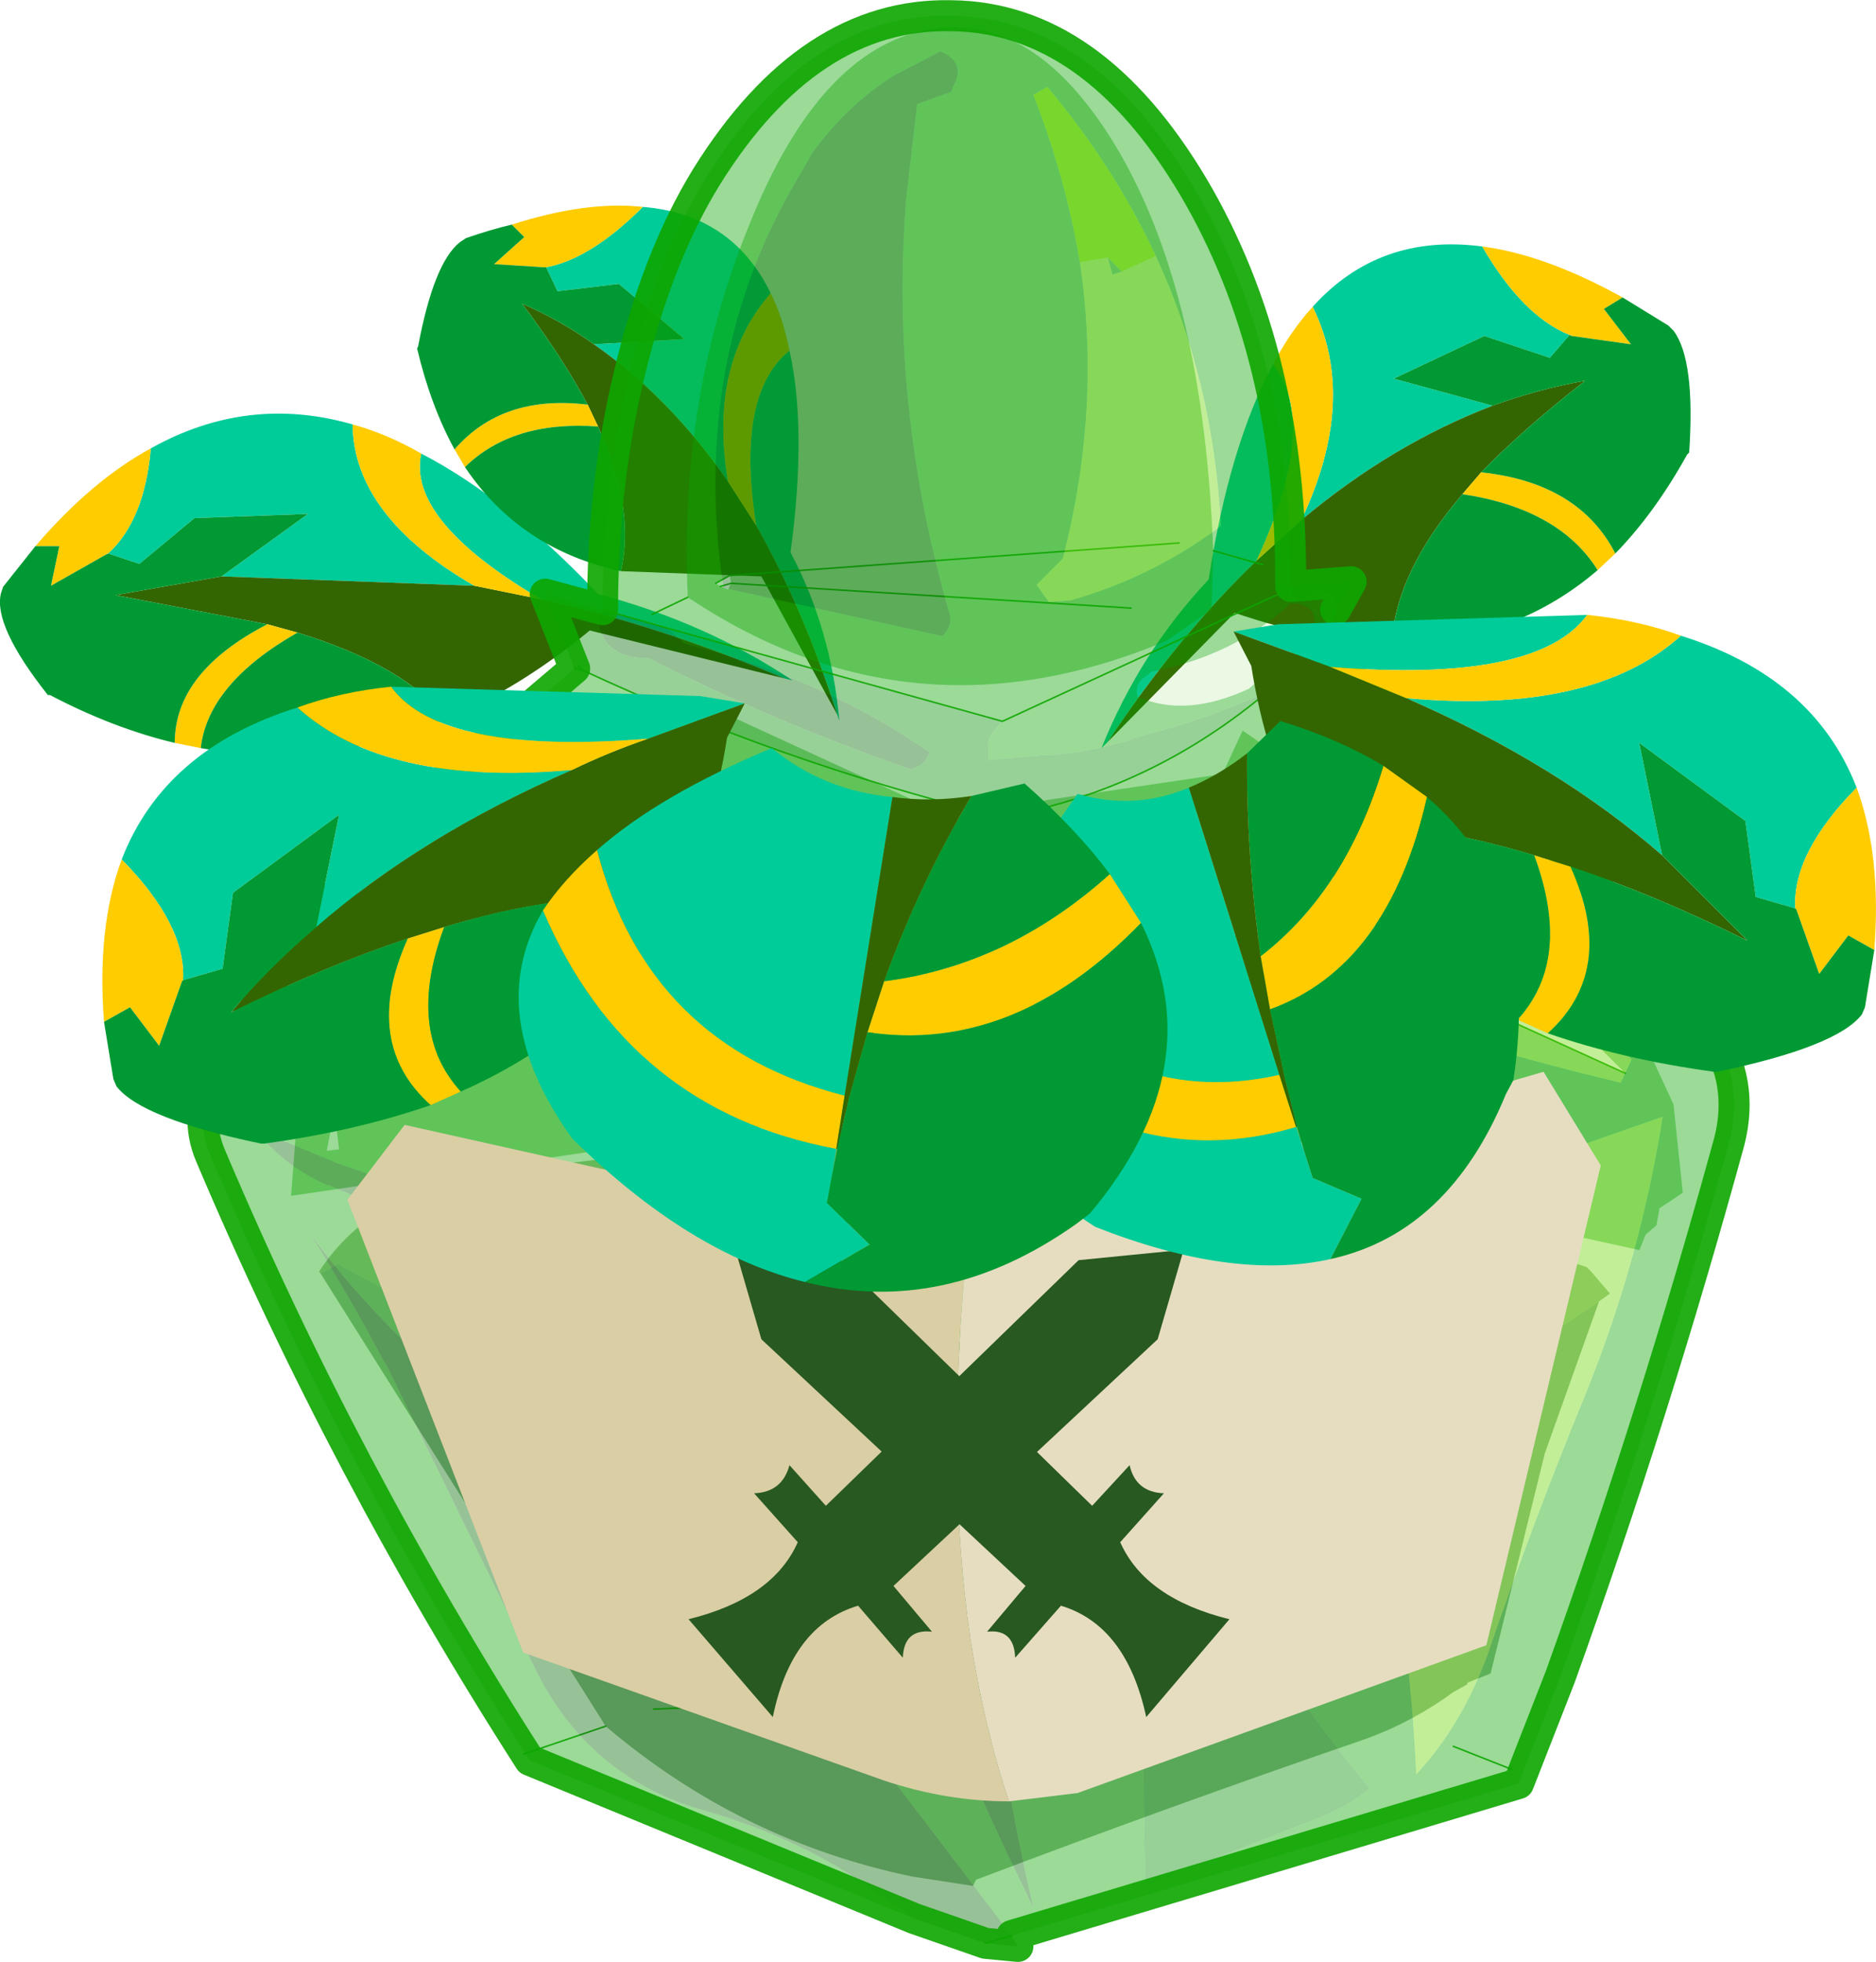 <?xml version="1.0" encoding="UTF-8"?>
<svg version="1.1" viewBox="0 0 90.181 94.245" xmlns="http://www.w3.org/2000/svg" xmlns:cc="http://creativecommons.org/ns#" xmlns:dc="http://purl.org/dc/elements/1.1/" xmlns:rdf="http://www.w3.org/1999/02/22-rdf-syntax-ns#" xmlns:xlink="http://www.w3.org/1999/xlink">
<g transform="translate(-229.85 -153.36)">
<use transform="translate(229.85,163.25)" width="81.25" height="26.35" xlink:href="#c"/>
<use transform="matrix(1.49 0 0 1.49 238.85 153.37)" width="50.4" height="63.25" xlink:href="#b"/>
<use transform="translate(234.75,182.6)" width="85.3" height="57.3" xlink:href="#a"/>
</g>
<defs>
<g id="c" transform="translate(-229.85,-163.25)">
<path d="m250.1 175.15q4.15 2.15 8.5 6.75 5.15 1.35 9.35 4.15l-0.4-0.1q-6-2.55-11.7-3.8-6.45-3.8-5.75-7m-13-0.25q4.65-2.6 9.7-1.15 0.05 4.4 5.85 7.75l-12.15-0.45 4.15-3-5.45 0.2-2.65 2.2-1.5-0.5q1.75-1.6 2.05-5.05" fill="#0c9" fill-rule="evenodd"/>
<path d="m255.85 182.15q5.7 1.25 11.7 3.8l-9.35-2.3q-3.4 2.8-6.9 4.25-1.95-2.55-7.15-4.15l-1.45-0.4-7.3-1.4 5.1-0.9 12.15 0.45 3.2 0.65" fill="#360" fill-rule="evenodd"/>
<path d="m250.1 175.15q-0.7 3.2 5.75 7l-3.2-0.65q-5.8-3.35-5.85-7.75 1.65 0.45 3.3 1.4m-10.6 14.15-1.25-0.25q0-3.4 4.45-5.7l1.45 0.4q-4.3 2.45-4.65 5.55m-7.95-9.7q2.7-3.15 5.55-4.7-0.3 3.45-2.05 5.05h-0.05l-0.05 0.05-2.65 1.5 0.4-1.9h-1.15" fill="#fc0" fill-rule="evenodd"/>
<path d="m251.3 187.9q-5.8 2.45-11.8 1.4 0.35-3.1 4.65-5.55 5.2 1.6 7.15 4.15m-13.05 1.15q-2.95-0.7-6-2.3h-0.1q-2.65-3.35-2.25-4.9l0.1-0.3 1.55-1.95h1.15l-0.4 1.9 2.65-1.5 0.1-0.05 1.5 0.5 2.65-2.2 5.45-0.2-4.15 3-5.1 0.9 7.3 1.4q-4.45 2.3-4.45 5.7" fill="#093" fill-rule="evenodd"/>
<path d="m283.1 189q3.35-5.05 7.15-8.7 3.05-6.55 0.8-9.45-2.1 3.9-3.1 10.35-3.3 3.5-5.15 8.1l0.3-0.3m9.3-10.65q4.35-3.65 9.2-5.5l-4.75-1.3 4.35-2.05 3.15 1.05 0.95-1.1q-2.25-0.9-4.2-4.25-4.95-0.65-8.15 2.9 2.2 4.45-0.55 10.25" fill="#0c9" fill-rule="evenodd"/>
<path d="m283.1 189 6.1-6.2q4.1 1.4 7.55 1.45 0.2-3.4 3.4-7.15l0.9-1.05q2.05-2.1 5-4.4-2.25 0.4-4.45 1.2-4.85 1.85-9.2 5.5l-2.15 1.95q-3.8 3.65-7.15 8.7" fill="#360" fill-rule="evenodd"/>
<path d="m290.25 180.3 2.15-1.95q2.75-5.8 0.55-10.25-1.05 1.15-1.9 2.75 2.25 2.9-0.8 9.45m10.8-4.25-0.9 1.05q4.65 0.7 6.5 3.65l0.85-0.8q-1.75-3.4-6.45-3.9m6.8-8.4q-3.7-2.05-6.75-2.45 1.95 3.35 4.2 4.25h0.05l0.05 0.05 2.85 0.4-1.3-1.7 0.9-0.55" fill="#fc0" fill-rule="evenodd"/>
<path d="m301.6 172.85q2.2-0.8 4.45-1.2-2.95 2.3-5 4.4 4.7 0.5 6.45 3.9 1.9-1.95 3.45-4.75l0.1-0.1q0.3-4.45-0.75-5.85l-0.25-0.25-2.2-1.35-0.9 0.55 1.3 1.7-2.85-0.4-0.1-0.05-0.95 1.1-3.15-1.05-4.35 2.05 4.75 1.3m-1.45 4.25q-3.2 3.75-3.4 7.15 5.75 0.05 9.9-3.5-1.85-2.95-6.5-3.65" fill="#093" fill-rule="evenodd"/>
<path d="m267.8 170.2q0.85 3.8 0.05 9.7 1.95 3.65 2.35 8.1l-0.1-0.3q-1.65-5.15-3.9-9.1-1-6.3 1.6-8.4m-7.05-6.9q4.3 0.35 6.15 4.15-3 3.45-2.05 9.05-2.8-4.05-6.45-6.6l4.35-0.25-3.15-2.65-2.95 0.35-0.55-1.15q2.15-0.4 4.65-2.9" fill="#0c9" fill-rule="evenodd"/>
<path d="m266.2 178.6q2.25 3.95 3.9 9.1l-3.65-6.65-6.75-0.25q0.7-3-1.1-6.95l-0.5-1.05q-1.2-2.25-3.15-4.85 1.85 0.8 3.45 1.95 3.65 2.55 6.45 6.6l1.35 2.1" fill="#360" fill-rule="evenodd"/>
<path d="m267.8 170.2q-2.6 2.1-1.6 8.4l-1.35-2.1q-0.95-5.6 2.05-9.05 0.6 1.2 0.9 2.75m-15.6 5.6-0.5-0.85q2.3-2.65 6.4-2.15l0.5 1.05q-4.1-0.3-6.4 1.95m2.25-11.65q3.6-1.15 6.3-0.85-2.5 2.5-4.65 2.9h-0.1l-2.4-0.15 1.45-1.3-0.6-0.6" fill="#fc0" fill-rule="evenodd"/>
<path d="m259.7 180.8q-4.85-1.05-7.5-5 2.3-2.25 6.4-1.95 1.8 3.95 1.1 6.95m-8-5.85q-1.15-2.1-1.8-4.85l0.05-0.1q0.75-4 2-5l0.3-0.2q1.15-0.4 2.2-0.65l0.6 0.6-1.45 1.3 2.4 0.15h0.1l0.55 1.15 2.95-0.35 3.15 2.65-4.35 0.25q-1.6-1.15-3.45-1.95 1.95 2.6 3.15 4.85-4.1-0.5-6.4 2.15" fill="#093" fill-rule="evenodd"/>
</g>
<g id="b" transform="translate(25.2,31.6)">
<path d="m1.35-2.9 1.1-2.9 5.75-0.85 0.65-1.4 1.45 1-0.7 0.1-0.35 1.05-6.45 1.45-0.2 1.5 12.45 3.15 6.15 2.8-8.55-8.5 8.25 5.5 1.85 4 0.3 2.85-0.75 0.5-0.1 0.55-0.35 0.3-0.2 0.5-20.05-4.4-0.3 0.15-0.5-0.05 0.55-7.3m-1.9 0.25-2.65 6.85-18.65 2.75 0.25-3.25 12.55-12.85 7.4 3.4 2.2 1.3-1.1 1.8m-0.75-28q3.5-0.65 6.2 4 2.7 4.7 3 12.8l-0.05 1.9-1.45 1q-8.2 3.45-15.45-1.4-0.3-6.45 2-12.05 2.25-5.6 5.75-6.25m-18.7 34-0.25-0.45v0.5l0.25-0.05 17.85-5.65-17.85 5.65m17.9-5.65h-0.05 0.05m-5.55-10.5-0.05-0.25-0.45 0.25 0.15 0.1 0.25 0.1 0.1-0.2 12.9 0.8-12.9-0.8m9.5 15.7h0.45l-0.3-0.6-0.15 0.6m4.95-17-14.5 1.05 14.5-1.05m-27.1 19.55-0.15-1.25-0.25 1.3 0.4-0.05" fill="#0aa400" fill-opacity=".408" fill-rule="evenodd"/>
<path d="m-0.4 4.3 0.15-0.05q9.5 3.75 19.9 4.9l0.3 0.1 0.15 0.15 0.6 0.7-0.35 0.25q-7.9 5.4-17.15 7.95l-2.8-0.05q-10.7-3.7-20.75-9.1l-0.55 0.3-0.05-0.05q1.65-2.55 5.3-3.15l15.25-1.95m0.15 11.4-0.2 0.8 0.2 0.05v-0.85q0-4.2-0.15-8.45 0.15 4.25 0.15 8.45m-18.7-6.8 0.15 0.05 0.05-0.1-0.2 0.05" fill="#257900" fill-opacity=".408" fill-rule="evenodd"/>
<path d="m20.35 10.35-1.75 4.9-1.75 7.1-0.75 0.3v0.05l-0.45 0.25q-1.3 0.95-2.8 1.5-6.4 2.2-12.6 4.55l-0.1 0.2-1.95-0.3q-5.55-1.15-9.9-4.85l-9.2-14.6 0.55-0.3q10.05 5.4 20.75 9.1l2.8 0.05q9.25-2.55 17.15-7.95m-30.5 13.15 20.2-0.9 0.65 0.25-0.65-0.25-20.2 0.9" fill="#005700" fill-opacity=".408" fill-rule="evenodd"/>
<path d="m2.6-2.95 12.45 3.15 6.15 2.8m-19.85-5.9-1.9 0.25m-21.05 6.35-0.85 0.25m10.75 20.1-2.65 0.9m25.05-2.1-0.65-0.25-20.2 0.9m27.7 1.95-1.9-0.75m-35.9-21.3 0.25-0.05 17.85-5.65h0.05m-5.6-10.75-0.45 0.25m0.15 0.1 0.35-0.1 12.9 0.8m-14.3-0.35-1.15 0.55m10.9 9.95q-0.9 3-1.1 6.15m-7.3-17.35 14.5-1.05m-7.05 29.8q0-4.2-0.15-8.45m0.15 8.45v0.85m9.75-29.95-1.6-0.45" fill="none" stroke="#0ea500" stroke-linecap="round" stroke-linejoin="round" stroke-opacity=".906" stroke-width=".05"/>
<path d="m11.05-10.55-1.4 1.25q0.8-1.3 1.95-2.2l-0.5 0.85-0.05 0.1m0.8-1.4q0.05-0.65-0.75-0.65l-0.3 0.3-0.4-0.15h-0.4l0.4-0.25 1.95-0.15-0.5 0.9m-10.75 3.6q-0.55 0.55-0.45 0.8v0.45l1.65-0.15q1.65-0.05 3.35-0.65 2-0.5 4-1.4-3.75 3.15-8.4 4l-0.55-0.05q-6.8-1.7-13.15-4.65l-0.15-0.15-0.1 0.05v0.05l-0.95-2.4 1.85 0.5q-0.3 0.55 0.2 1.15 0.5 0.45 1.25 0.4 4.15 2.1 8.5 3.6l0.25-0.1q0.25-0.15 0.35-0.45-3.45-2.4-7.9-3.5l-0.55-0.5 10.8 3m9.3-4.1v-0.25 0.25m2.55 38.5q-0.55 0.5-1.5 0.9l-5.75 2.25-0.1-7-0.1-9.4q0.75 3.35 2.25 5.8 2.45 4.15 5.2 7.45" fill="#009000" fill-opacity=".408" fill-rule="evenodd"/>
<path d="m-0.55-28.65 0.05-0.15q0.45-0.8-0.4-1.15l-1.45 0.75q-1.55 0.95-2.7 2.55l-0.4 0.7q-3.55 5.9-2.45 13.3l7.05 1.55q0.35-0.3 0.25-0.7-1.95-6.7-1.4-13.45l0.35-3 1.1-0.4m6.6 5.3q-1.35-2.9-3.5-5.45l-0.45 0.25q1.05 2.7 1.5 5.4 0.7 4.7-0.55 9.55l-0.85 0.85 0.4 0.55 0.7-0.05q2.65-0.75 4.85-2.4-0.25-4.7-2.1-8.7m-1.55 0.05 0.45 0.45-0.3 0.1-0.15-0.55m-17.2 13.25 0.25 0.05-0.25-0.05v-0.05l0.1-0.05 0.15 0.15q6.35 2.95 13.15 4.65l0.55 0.05q4.65-0.85 8.4-4l1.4-1.25q7.85 4.75 12.9 12.2 1.1 1.6 0.6 3.55-2.4 8.75-5.45 17.25l-1.35 3.45-16.35 4.9-4.35-5.7q-2.8-3.45-6.55-6.35l-6.95-5.55-1.65-1.45q-1.85-1.8-3.15-3.6 1.35 2.15 2.35 4.05l0.15 0.25 4.7 9.6q1.7 3.6 5.45 4.7 3.4 0.95 5.95 2.9l0.9 0.6-12.4-5.1q-6-9.35-10.3-19.5-0.55-1.3 0.15-2.55 3.25-6.1 8.6-10.6l3-2.55m24.3-1.45q-1.15 0.9-1.95 2.2-2 0.9-4 1.4-1.7 0.6-3.35 0.65l-1.65 0.15v-0.45q-0.1-0.25 0.45-0.8l8.9-4.1-8.9 4.1-10.8-3-2.1-0.6q0-4 0.85-7.55 0.9-3.8 2.5-6.4 3.3-5.3 7.9-5.2 4.55 0.05 7.8 5.5 3.2 5.4 3.15 12.9l-0.7 0.35 0.3-0.1h0.4l0.4 0.15 0.3-0.3q0.8 0 0.75 0.65l-0.05 0.15-0.05 0.2-0.15 0.1 0.25-0.45-0.25 0.45m-24.1 2.85q-2.2 1.2-3.95 3.25-3.4 3.85-5.85 8.3 2.65 1.35 4.9-0.45 6.1-5 13.7-6.05l0.2-0.05q0.3-0.15 0.4-0.45l-0.05-0.1q-4.9-1.8-9.35-4.45m18.4-1.3-0.1 0.1q-0.45 0.25-0.35 0.7 1.55 0.7 3.6-0.25l2-1.75 0.1-0.2q0.15-0.8-0.75-0.8-1.85 1.7-4.5 2.2m-3.25 6.75q8.85 4.25 18.4 6.5l0.35-0.75-9.65-9.4q-0.7-0.35-1.25-0.8-2.75 2.9-6.85 3.75l-0.7 0.15-0.3 0.55m19.75 7.6q-3.9 1.35-8.5 3.05-4.25 1.5-8.4 3.65 1.65 1.1 3.4 1.55 4.05 1.1 4.6 4.3 0.8 5.05 0.95 8.65 1.45-1.55 2.3-3.85 1.45-4.25 3.2-8.5 1.75-4.35 2.45-8.85m-9.45 21.65q-2.75-3.3-5.2-7.45-1.5-2.45-2.25-5.8l0.1 9.4 0.1 7 5.75-2.25q0.95-0.4 1.5-0.9m-21.8-13.9q3.15 1.9 4.85 4.75 1.55 2.6 2.9 5.9 1.45 3.55 3.2 7.1-0.85-3.6-1.3-7.25-0.6-4.65-0.8-10.7-1.7-1.75-5.35-2.2-4.4-0.5-8.6-1.7l-0.6-0.15-5.8-2-2.65-1.1q0.85 1.15 2.3 1.8h0.05q2.95 1.25 5.65 2.45l0.5 0.2 0.2 0.1q2.75 1.2 5.45 2.8" fill="#0aa400" fill-opacity=".408" fill-rule="evenodd"/>
<path d="m5.9-9.95q2.65-0.5 4.5-2.2 0.9 0 0.75 0.8l-0.1 0.2-2 1.75q-2.05 0.95-3.6 0.25-0.1-0.45 0.35-0.7l0.1-0.1" fill="#4ac400" fill-opacity=".106" fill-rule="evenodd"/>
<path d="m-0.55-28.65-1.1 0.4-0.35 3q-0.55 6.75 1.4 13.45 0.1 0.4-0.25 0.7l-7.05-1.55q-1.1-7.4 2.45-13.3l0.4-0.7q1.15-1.6 2.7-2.55l1.45-0.75q0.85 0.35 0.4 1.15l-0.05 0.15m-1.2 58.9-0.9-0.6q-2.55-1.95-5.95-2.9-3.75-1.1-5.45-4.7l-4.7-9.6-0.15-0.25q-1-1.9-2.35-4.05 1.3 1.8 3.15 3.6l1.65 1.45 6.95 5.55q3.75 2.9 6.55 6.35l4.35 5.7 0.2 0.35-1.05-0.1-2.3-0.8m-10.75-38.9q4.45 2.65 9.35 4.45l0.05 0.1q-0.1 0.3-0.4 0.45l-0.2 0.05q-7.6 1.05-13.7 6.05-2.25 1.8-4.9 0.45 2.45-4.45 5.85-8.3 1.75-2.05 3.95-3.25m2.8-2.7 0.55 0.5q4.45 1.1 7.9 3.5-0.1 0.3-0.35 0.45l-0.25 0.1q-4.35-1.5-8.5-3.6-0.75 0.05-1.25-0.4-0.5-0.6-0.2-1.15l2.1 0.6m0.85 23.5q-2.7-1.6-5.45-2.8l-0.2-0.1-0.5-0.2q-2.7-1.2-5.65-2.45h-0.05q-1.45-0.65-2.3-1.8l2.65 1.1 5.8 2 0.6 0.15q4.2 1.2 8.6 1.7 3.65 0.45 5.35 2.2 0.2 6.05 0.8 10.7 0.45 3.65 1.3 7.25-1.75-3.55-3.2-7.1-1.35-3.3-2.9-5.9-1.7-2.85-4.85-4.75m9.4 18.9 0.85-0.25-0.85 0.25" fill="#006a00" fill-opacity=".408" fill-rule="evenodd"/>
<path d="m3.6-23.15q-0.45-2.7-1.5-5.4l0.45-0.25q2.15 2.55 3.5 5.45l-1.1 0.5-0.45-0.45-0.9 0.15" fill="#6ad500" fill-opacity=".706" fill-rule="evenodd"/>
<path d="m6.05-23.35q1.85 4 2.1 8.7-2.2 1.65-4.85 2.4l-0.7 0.05-0.4-0.55 0.85-0.85q1.25-4.85 0.55-9.55l0.9-0.15 0.15 0.55 0.3-0.1 1.1-0.5m-3.4 20.15 0.3-0.55 0.7-0.15q4.1-0.85 6.85-3.75 0.55 0.45 1.25 0.8l9.65 9.4-0.35 0.75q-9.55-2.25-18.4-6.5m19.75 7.6q-0.7 4.5-2.45 8.85-1.75 4.25-3.2 8.5-0.85 2.3-2.3 3.85-0.15-3.6-0.95-8.65-0.55-3.2-4.6-4.3-1.75-0.45-3.4-1.55 4.15-2.15 8.4-3.65 4.6-1.7 8.5-3.05" fill="#6ad500" fill-opacity=".408" fill-rule="evenodd"/>
<path d="m-12.45-10-0.25-0.05m23.75-0.5-1.4 1.25q-3.75 3.15-8.4 4l-0.55-0.05q-6.8-1.7-13.15-4.65l-0.15-0.15m24.2-1.35 0.25-0.45m-1.85-0.5-8.9 4.1m-13.8-1.75v0.05m24.3-1.45-0.5 0.85m-22.9-1.3 2.1 0.6 10.8 3m9.3-4.35v0.25m-0.4 0 0.4-0.25m-9 43.5-0.85 0.25" fill="none" stroke="#0ea500" stroke-linecap="round" stroke-linejoin="round" stroke-opacity=".906" stroke-width=".05"/>
<path d="m-12.7-10.05-3 2.55q-5.35 4.5-8.6 10.6-0.7 1.25-0.15 2.55 4.3 10.15 10.3 19.5l12.4 5.1m3.15 0.55 16.35-4.9 1.35-3.45q3.05-8.5 5.45-17.25 0.5-1.95-0.6-3.55-5.05-7.45-12.9-12.2m-23.75 0.5-0.95-2.4 1.85 0.5q0-4 0.85-7.55 0.9-3.8 2.5-6.4 3.3-5.3 7.9-5.2 4.55 0.05 7.8 5.5 3.2 5.4 3.15 12.9l1.95-0.15-0.5 0.9m-10.45 42.75 0.2 0.35-1.05-0.1-2.3-0.8" fill="none" stroke="#0ea500" stroke-linecap="round" stroke-linejoin="round" stroke-opacity=".906"/>
</g>
<g id="a" transform="translate(-234.75,-182.6)">
<path d="m276.4 212.55 3.35-0.65 24.3-7.05 2.75 4.5-5.5 23.05-19.65 7.1-3.3 0.4q-1.2-3.6-1.85-7.8-1.25-8.5-0.1-19.55" fill="#e6ddc1" fill-rule="evenodd"/>
<path d="m278.35 239.9q-3 0-6-1l-17.35-6.15-8.45-21.75 2.75-3.6 17.25 3.85q5.8 1.5 9.85 1.3-1.15 11.05 0.1 19.55 0.65 4.2 1.85 7.8" fill="#dacea5" fill-rule="evenodd"/>
<path d="m266.45 217.7-1.25-4.3 5.05 0.5 12.1 11.8 1.8-1.95q0.3 1.3 1.65 1.35l-2.1 2.35q1.2 2.7 5.25 3.7l-4 4.7q-0.95-4.4-4.1-5.35l-2.2 2.5q-0.05-1.4-1.35-1.25l1.85-2.2-12.7-11.85" fill="#285920" fill-rule="evenodd"/>
<path d="m268.2 227.45-2.1-2.35q1.35-0.05 1.7-1.35l1.75 1.95 12.15-11.8 5.05-0.5-1.25 4.3-12.7 11.85 1.85 2.2q-1.35-0.15-1.4 1.25l-2.15-2.5q-3.2 0.95-4.1 5.35l-4.05-4.7q4.05-1 5.25-3.7" fill="#285920" fill-rule="evenodd"/>
<path d="m261 188.85q-9.95 0.8-12.35-2.5l14.85 0.45 2.15 0.35-4.65 1.7m-16.85-1.5q4.2 3.8 13.2 3-7.25 3.15-12.3 7.55l1.1-5.4-5.1 3.75-0.5 3.65-1.9 0.55q0.15-2.65-2.95-5.8 2.05-5.3 8.45-7.3" fill="#0c9" fill-rule="evenodd"/>
<path d="m261 188.85 4.65-1.7-0.85 1.65q-0.7 4.5-2.6 8-4.45-0.9-11 1.1l-1.75 0.55q-3.95 1.3-8.5 3.55 1.8-2.15 4.1-4.1 5.05-4.4 12.3-7.55 1.75-0.85 3.65-1.5" fill="#360" fill-rule="evenodd"/>
<path d="m248.65 186.35q2.4 3.3 12.35 2.5-1.9 0.65-3.65 1.5-9 0.8-13.2-3 2.05-0.75 4.5-1m-10.05 14.15-1.1 3.1-1.4-1.85-1.25 0.7q-0.35-4.55 0.85-7.8 3.1 3.15 2.95 5.8l-0.05 0.05m11.95 5.95q-3.35-3-1.1-8l1.75-0.55q-1.85 5 0.8 7.9l-1.45 0.65" fill="#fc0" fill-rule="evenodd"/>
<path d="m234.85 202.45 1.25-0.7 1.4 1.85 1.1-3.1 0.05-0.05 1.9-0.55 0.5-3.65 5.1-3.75-1.1 5.4q-2.3 1.95-4.1 4.1 4.55-2.25 8.5-3.55-2.25 5 1.1 8-3.6 1.25-8 1.85h-0.15q-5.75-1.2-6.95-2.75l-0.15-0.35-0.45-2.75m16.35-4.55q6.55-2 11-1.1-3.3 5.95-10.2 9-2.65-2.9-0.8-7.9" fill="#093" fill-rule="evenodd"/>
<path d="m289.15 183.7 4.65 1.7q9.95 0.8 12.35-2.5l-14.85 0.45-2.15 0.35m8.3 3.2q7.25 3.15 12.3 7.55l-1.1-5.4 5.1 3.75 0.5 3.65 1.9 0.55q-0.15-2.65 2.95-5.8-2.05-5.3-8.45-7.3-4.2 3.8-13.2 3" fill="#0c9" fill-rule="evenodd"/>
<path d="m289.15 183.7 0.85 1.65q0.7 4.5 2.6 8 4.45-0.9 11 1.1l1.75 0.55q3.95 1.3 8.5 3.55l-4.1-4.1q-5.05-4.4-12.3-7.55l-3.65-1.5-4.65-1.7" fill="#360" fill-rule="evenodd"/>
<path d="m293.8 185.4 3.65 1.5q9 0.8 13.2-3-2.05-0.75-4.5-1-2.4 3.3-12.35 2.5m11.55 9.6-1.75-0.55q1.85 5-0.8 7.9l1.45 0.65q3.35-3 1.1-8m14.6 4q0.35-4.55-0.85-7.8-3.1 3.15-2.95 5.8l0.05 0.05 1.1 3.1 1.4-1.85 1.25 0.7" fill="#fc0" fill-rule="evenodd"/>
<path d="m309.75 194.45 4.1 4.1q-4.55-2.25-8.5-3.55 2.25 5-1.1 8 3.6 1.25 8 1.85h0.15q5.75-1.2 6.95-2.75l0.15-0.35 0.45-2.75-1.25-0.7-1.4 1.85-1.1-3.1-0.05-0.05-1.9-0.55-0.5-3.65-5.1-3.75 1.1 5.4m-6.15 0q-6.55-2-11-1.1 3.3 5.95 10.2 9 2.65-2.9 0.8-7.9" fill="#093" fill-rule="evenodd"/>
<path d="m277.5 199.35q1.1-3.6 4.15-7.85 2.75 0.8 5.35-0.3l4.35 13.8q-8 1.8-13.85-5.65m16.3 14.5q-4.7 1.05-11.3-1.55-5.75-3.65-5.7-9.25 7.15 6.9 15.35 4.45l0.4 1.2 0.4 1.25 2.35 1-1.5 2.9" fill="#0c9" fill-rule="evenodd"/>
<path d="m276.8 203.05q0.1-1.75 0.7-3.7 5.85 7.45 13.85 5.65l0.8 2.5q-8.2 2.45-15.35-4.45m19.55-12.9 2.1 1.5q-1.85 8.15-7.55 10.2l-0.45-2.55q4.1-3.15 5.9-9.15" fill="#fc0" fill-rule="evenodd"/>
<path d="m289.8 189.55 1.6-1.55q2.8 0.85 4.95 2.15-1.8 6-5.9 9.15-0.7-5-0.65-9.75m8.65 2.1q5.5 4.7 4.15 13.6l-0.35 0.65q-2.75 6.7-8.45 7.95l1.5-2.9-2.35-1-0.4-1.25-0.35-1.2-0.6-2.4-0.7-3.25q5.7-2.05 7.55-10.2" fill="#093" fill-rule="evenodd"/>
<path d="m287 191.2q1.45-0.6 2.8-1.65-0.05 4.75 0.65 9.75l0.45 2.55 0.7 3.25 0.6 2.4h-0.05l-0.8-2.5-4.35-13.8" fill="#360" fill-rule="evenodd"/>
<path d="m268.55 214.95q-5.55-1.35-11.2-6.9-4.3-6-1.4-10.95 4.1 9.6 14.1 11.45l-0.2 1.25-0.25 1.35 2.05 2-3.1 1.8m-10-20.75q3-2.65 8.4-4.9 2.5 2.05 5.8 2.35l-2.3 14.35q-9.45-2.4-11.9-11.8" fill="#0c9" fill-rule="evenodd"/>
<path d="m255.95 197.1q1-1.5 2.6-2.9 2.45 9.4 11.9 11.8l-0.4 2.55q-10-1.85-14.1-11.45m27.25-1.75 1.5 2.35q-6.1 6.3-13.15 5.25l0.8-2.45q5.95-0.75 10.85-5.15" fill="#fc0" fill-rule="evenodd"/>
<path d="m276.55 191.6 2.55-0.6q2.5 2.2 4.1 4.35-4.9 4.4-10.85 5.15 1.7-4.7 4.2-8.9m8.15 6.1q3.45 6.9-2.45 13.95l-0.65 0.5q-6.35 4.5-13.05 2.8l3.1-1.8-2.05-2 0.25-1.35 0.25-1.25 0.55-2.4 0.9-3.2q7.05 1.05 13.15-5.25" fill="#093" fill-rule="evenodd"/>
<path d="m272.75 191.65q1.85 0.25 3.8-0.05-2.5 4.2-4.2 8.9l-0.8 2.45-0.9 3.2-0.55 2.4h-0.05l0.4-2.55 2.3-14.35" fill="#360" fill-rule="evenodd"/>
</g>
</defs>
</svg>
